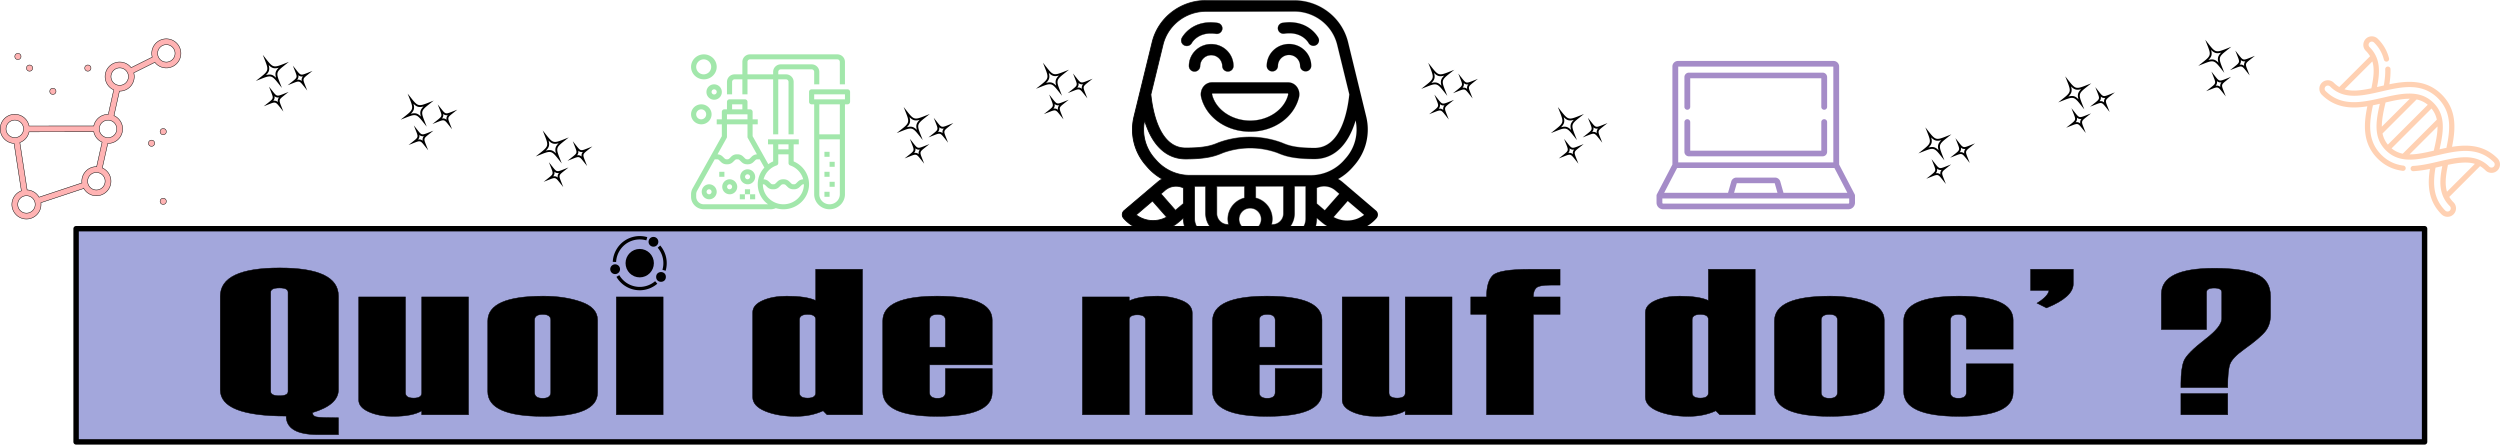 <svg xmlns="http://www.w3.org/2000/svg" xmlns:xlink="http://www.w3.org/1999/xlink" viewBox="0 0 5535.5 984.43"><defs><style>.cls-1{stroke:url(#Dégradé_sans_nom_6);}.cls-2{stroke-width:1.987px;stroke:url(#Dégradé_sans_nom_6-2);}.cls-3{stroke:url(#Dégradé_sans_nom_6-3);}.cls-4{stroke:url(#Dégradé_sans_nom_6-4);}.cls-5{stroke:url(#Dégradé_sans_nom_6-5);}.cls-6{stroke:url(#Dégradé_sans_nom_6-6);}.cls-10,.cls-7{fill:#a3a7dc;}.cls-14,.cls-7,.cls-9{stroke:#000;}.cls-7{stroke-linejoin:round;stroke-width:12px;}.cls-8{isolation:isolate;}.cls-9{stroke-miterlimit:10;}.cls-11{fill:#ffd1b3;}.cls-12{fill:#a58cc8;}.cls-13{fill:#a2e7ab;}.cls-14{fill:#ffb3b3;}</style><linearGradient id="Dégradé_sans_nom_6" x1="102.698" y1="2451.889" x2="245.817" y2="2451.889" gradientTransform="matrix(4.089, 0, 0, -4.023, 2103.093, 9953.29)" gradientUnits="userSpaceOnUse"><stop offset="0"/><stop offset="1" stop-opacity="0"/></linearGradient><linearGradient id="Dégradé_sans_nom_6-2" x1="103.299" y1="2380.224" x2="243.719" y2="2380.224" xlink:href="#Dégradé_sans_nom_6"/><linearGradient id="Dégradé_sans_nom_6-3" x1="102.656" y1="2438.869" x2="245.476" y2="2438.869" xlink:href="#Dégradé_sans_nom_6"/><linearGradient id="Dégradé_sans_nom_6-4" x1="101.201" y1="2451.955" x2="244.316" y2="2451.955" xlink:href="#Dégradé_sans_nom_6"/><linearGradient id="Dégradé_sans_nom_6-5" x1="101.54" y1="2438.944" x2="244.359" y2="2438.944" xlink:href="#Dégradé_sans_nom_6"/><linearGradient id="Dégradé_sans_nom_6-6" x1="103.102" y1="2411.802" x2="243.913" y2="2411.802" xlink:href="#Dégradé_sans_nom_6"/></defs><title>logo_quoi_de_neuf_doc2</title><g id="Barre"><g id="g5067"><g id="g5004"><g id="g5002"><g id="g5000"><path id="path4988" class="cls-1" d="M2666.628,112.868a12.464,12.464,0,0,0,16.582-5.045c.583-1.075,14.81-26.293,53.622-20.46a12.276,12.276,0,0,0,13.987-10.154,12.131,12.131,0,0,0-10.298-13.775c-56.764-8.491-78.277,31.562-79.167,33.269A11.952,11.952,0,0,0,2666.628,112.868Z" transform="translate(-44.5 -12.584)"/><path id="path4990" class="cls-2" d="M3091.239,478.757l-74.463-63.303a62.489,62.489,0,0,0-9.502-6.555,122.489,122.489,0,0,0,32.273-26.158l3.887-4.455a119.869,119.869,0,0,0,26.225-106.989l-40.258-164.956c-13.155-54.483-62.703-92.9-119.644-92.762H2715.244c-56.941-.138-106.489,38.279-119.642,92.762l-40.26,164.956a119.849,119.849,0,0,0,26.231,106.989l3.876,4.448a122.518,122.518,0,0,0,32.3,26.175,62.404,62.404,0,0,0-9.567,6.581l-74.421,63.267a11.954,11.954,0,0,0-1.262,17.069,86.14,86.14,0,0,0,58.885,29.14q3.227.238,6.422.237a86.221,86.221,0,0,0,55.868-20.443c.095-.075.212-.096.306-.176l.111-.14,10.757-9.121v1.522a59.815,59.815,0,0,0,8.105,30.015l35.651,61.346a36.492,36.492,0,0,0,17.766,15.122v15.272a48.257,48.257,0,0,0,27.799,43.373,41.055,41.055,0,0,0-2.673,22.056c3.322,20.585,22.091,38.9,55.785,54.428.185.085.384.05.571.126a12.404,12.404,0,0,0,4.624,1.017l.02.004h.012l.02-.004a12.415,12.415,0,0,0,4.62-1.015c.189-.077.389-.041.575-.126,33.693-15.527,52.461-33.844,55.785-54.428a41.054,41.054,0,0,0-2.673-22.056,48.256,48.256,0,0,0,27.799-43.374v-15.272a36.492,36.492,0,0,0,17.766-15.122l35.651-61.346a59.831,59.831,0,0,0,8.105-30.021v-1.513l10.898,9.241.009.007.009.011.037.023A86.272,86.272,0,0,0,3027.226,525.205q3.218,0,6.458-.237A85.883,85.883,0,0,0,3092.52,495.81a11.964,11.964,0,0,0-1.28-17.053ZM2619.526,111.988c10.527-43.585,50.167-74.317,95.718-74.209h194.513c45.553-.108,85.192,30.625,95.718,74.209l26.743,109.578c-3.824,37.233-18.827,118.722-76.868,118.722-44.724,0-59.208-6.021-73.213-11.846a202.432,202.432,0,0,0-139.277,0c-14.004,5.825-28.489,11.846-73.213,11.846-58.462,0-73.269-82.71-76.906-118.566Zm-26.339,388.843a61.639,61.639,0,0,1-33.098-12.454l36.294-30.862,31.367,35.717a62.121,62.121,0,0,1-34.564,7.599Zm71.663-37.46-17.656,14.969-32.192-36.656,9.266-7.878a37.327,37.327,0,0,1,40.584-5.037v34.602Zm65.121,112.827-35.651-61.346a35.944,35.944,0,0,1-4.861-18.009V424.991h24.609v60.501a48.512,48.512,0,0,0,36.913,46.684v50.12H2740.652a12.366,12.366,0,0,1-10.682-6.097ZM2824.805,450.91v-25.918h61.522v60.501a24.432,24.432,0,0,1-24.609,24.201h-1.748a47.144,47.144,0,0,0,1.748-12.1,48.511,48.511,0,0,0-36.913-46.684Zm24.609,82.985v48.401h-24.609V544.276a49.182,49.182,0,0,0,19.904-10.383h4.705Zm-12.304-36.301a24.612,24.612,0,1,1-24.609-24.201A24.407,24.407,0,0,1,2837.11,497.593Zm-36.913,46.682v38.02h-24.609v-48.401h4.705a49.188,49.188,0,0,0,19.904,10.381Zm0-93.366a48.511,48.511,0,0,0-36.913,46.684,47.073,47.073,0,0,0,1.748,12.1h-1.748a24.432,24.432,0,0,1-24.609-24.201v-60.502h61.522Zm49,229.324h0c-1.765,10.971-14.811,22.837-36.699,33.743-21.73-10.825-34.754-22.62-36.658-33.523A18.746,18.746,0,0,1,2778.984,666.999h67.02A18.862,18.862,0,0,1,2849.198,680.233Zm24.825-61.637a24.432,24.432,0,0,1-24.609,24.201h-73.826a24.432,24.432,0,0,1-24.609-24.201V606.497h123.042v12.1Zm61.52-121.76a35.931,35.931,0,0,1-4.861,18.014l-35.651,61.346a12.363,12.363,0,0,1-10.682,6.097h-10.328V532.174a48.511,48.511,0,0,0,36.913-46.684V424.988h24.609ZM2946.13,400.79h-267.258a99.017,99.017,0,0,1-74.746-33.814l-3.876-4.443a95.861,95.861,0,0,1-21.381-83.398c16.469,54.854,48.106,85.353,90.778,85.353,49.716,0,67.29-7.308,82.796-13.755a177.849,177.849,0,0,1,120.111,0c15.506,6.446,33.08,13.755,82.796,13.755,42.673,0,74.309-30.497,90.778-85.353a95.859,95.859,0,0,1-21.375,83.39l-3.887,4.455A99.003,99.003,0,0,1,2946.13,400.79Zm14.023,62.581V428.77a37.806,37.806,0,0,1,40.542,5l9.335,7.937-32.194,36.657Zm71.723,37.46a62.226,62.226,0,0,1-34.593-7.579l31.363-35.713,36.286,30.855a61.56,61.56,0,0,1-33.056,12.437Z" transform="translate(-44.5 -12.584)"/><path id="path4992" class="cls-3" d="M2677.154,158.782a12.306,12.306,0,0,0,24.608,0,24.613,24.613,0,0,1,49.218,0,12.306,12.306,0,0,0,24.608,0c0-26.731-22.035-48.401-49.217-48.401s-49.217,21.67-49.217,48.401Z" transform="translate(-44.5 -12.584)"/><path id="path4994" class="cls-4" d="M2888.171,87.061h0c38.619-5.754,52.924,19.208,53.615,20.449a12.406,12.406,0,0,0,16.56,5.16,12.003,12.003,0,0,0,5.302-16.269c-.895-1.707-22.41-41.802-79.167-33.271a12.27,12.27,0,0,0-9.635,7.549,11.94,11.94,0,0,0,1.847,11.978A12.414,12.414,0,0,0,2888.171,87.061Z" transform="translate(-44.5 -12.584)"/><path id="path4996" class="cls-5" d="M2861.718,170.581a12.203,12.203,0,0,0,12.304-12.1,24.612,24.612,0,0,1,49.218,0,12.306,12.306,0,0,0,24.608,0c0-26.731-22.035-48.401-49.217-48.401s-49.217,21.67-49.217,48.401a12.203,12.203,0,0,0,12.304,12.1Z" transform="translate(-44.5 -12.584)"/><path id="path4998" class="cls-6" d="M2896.781,195.083H2728.222a23.986,23.986,0,0,0-18.817,9.277,27.763,27.763,0,0,0-4.98,24.017c11.355,44.52,55.796,75.61,108.077,75.61s96.722-31.09,108.083-75.61a27.788,27.788,0,0,0-4.986-24.017,23.99,23.99,0,0,0-18.817-9.277Zm-.066,27.409c-8.471,33.199-43.889,57.293-84.213,57.293s-75.742-24.095-84.207-57.293c-.444-1.731.283-3.12-.072-3.209h168.007a3.957,3.957,0,0,1,.486,3.209Z" transform="translate(-44.5 -12.584)"/></g></g></g></g><rect id="rect5218" class="cls-7" x="168.5" y="506.402" width="5200" height="472.028"/></g><g id="Calque_1" data-name="Calque 1"><g id="text4120" class="cls-8"><g class="cls-8"><path class="cls-9" d="M793.873,974.908H748.389q-70.229,0-70.229-41.104-145.925,0-145.919-57.949V668.541q0-62.666,131.725-62.666,129.904,0,129.907,62.217V875.406q0,33.691-57.493,50.762,0,7.632,8.732,9.545,8.729,1.907,48.761,1.91ZM682.316,879.225V659.781q0-9.656-19.078-9.658-19.444,0-19.441,9.658V879.225q0,9.659,19.441,9.658Q682.316,888.883,682.316,879.225Z" transform="translate(-44.5 -12.584)"/><path class="cls-9" d="M1081.828,930.885H978.266V922.125q-20.041,12.354-64.119,12.354-30.609,0-53.014-9.996-22.408-9.99-22.404-26.166V670.113H942.291V882.145q0,11.906,18.169,11.904,17.799,0,17.806-11.455V670.113h103.562Z" transform="translate(-44.5 -12.584)"/><path class="cls-9" d="M1124.503,879.449V723.346q0-55.028,123.185-55.029,47.6,0,83.759,12.803,36.154,12.803,36.156,39.98v160.596q0,52.784-119.915,52.783Q1124.503,934.479,1124.503,879.449ZM1264.04,881.246V721.549q0-12.803-17.806-12.803-18.174,0-18.169,12.803V881.246q0,13.254,18.169,13.252Q1264.034,894.498,1264.04,881.246Z" transform="translate(-44.5 -12.584)"/><path class="cls-9" d="M1512.75,655.738H1409.188V608.795H1512.75Zm0,275.146H1409.188V670.113H1512.75Z" transform="translate(-44.5 -12.584)"/><path class="cls-9" d="M1954.21,930.885h-78.404l-8.749-8.76q-26.606,12.354-60.485,12.354-39.722,0-67.589-11.455-27.875-11.455-27.872-31.221V704.479q0-16.62,22.041-26.393,22.041-9.771,53.377-9.77,42.984,0,64.119,9.658V608.795H1954.21Zm-103.562-48.74V720.201q0-11.455-17.806-11.455-18.174,0-18.169,11.904V882.145q0,11.906,18.169,11.904Q1850.643,894.049,1850.647,882.145Z" transform="translate(-44.5 -12.584)"/><path class="cls-9" d="M2241.438,820.377H2102.628v60.869q0,13.254,17.8,13.252,17.442,0,17.448-13.252V828.688h103.562v53.008q0,52.784-121.731,52.783-120.647,0-120.642-55.029V723.346q0-55.028,120.642-55.029,121.729,0,121.731,52.783Zm-103.562-39.082V721.549q0-12.803-17.448-12.803-17.799,0-17.8,12.803v59.746Z" transform="translate(-44.5 -12.584)"/><path class="cls-9" d="M2684.353,930.885H2580.79V721.549q0-11.903-17.987-11.904-17.988,0-17.987,11.455V930.885h-103.562V670.113h103.562v8.76q20.763-10.556,64.119-10.557,28.053,0,51.735,9.434,23.676,9.434,23.683,27.627Z" transform="translate(-44.5 -12.584)"/><path class="cls-9" d="M2971.58,820.377H2832.77v60.869q0,13.254,17.8,13.252,17.442,0,17.448-13.252V828.688h103.562v53.008q0,52.784-121.731,52.783-120.647,0-120.642-55.029V723.346q0-55.028,120.642-55.029,121.729,0,121.731,52.783Zm-103.562-39.082V721.549q0-12.803-17.448-12.803-17.799,0-17.8,12.803v59.746Z" transform="translate(-44.5 -12.584)"/><path class="cls-9" d="M3259.535,930.885h-103.562V922.125q-20.041,12.354-64.119,12.354-30.609,0-53.014-9.996-22.408-9.99-22.404-26.166V670.113h103.562V882.145q0,11.906,18.169,11.904,17.799,0,17.806-11.455V670.113h103.562Z" transform="translate(-44.5 -12.584)"/><path class="cls-9" d="M3498.798,708.746h-59.23V930.885H3336.004V708.746h-34.884V670.113h34.884q0-34.365,13.99-47.842,13.985-13.477,83.396-13.477h65.408V643.834h-19.867q-26.367,0-32.862,6.176-6.507,6.182-6.501,20.104h59.23Z" transform="translate(-44.5 -12.584)"/><path class="cls-9" d="M3930.81,930.885h-78.404l-8.75-8.76q-26.606,12.354-60.485,12.354-39.722,0-67.588-11.455-27.876-11.455-27.872-31.221V704.479q0-16.62,22.041-26.393,22.041-9.771,53.377-9.77,42.983,0,64.119,9.658V608.795h103.562Zm-103.562-48.74V720.201q0-11.455-17.806-11.455-18.174,0-18.169,11.904V882.145q0,11.906,18.169,11.904Q3827.241,894.049,3827.247,882.145Z" transform="translate(-44.5 -12.584)"/><path class="cls-9" d="M3973.484,879.449V723.346q0-55.028,123.186-55.029,47.599,0,83.758,12.803,36.154,12.803,36.156,39.98v160.596q0,52.784-119.914,52.783Q3973.484,934.479,3973.484,879.449Zm139.537,1.797V721.549q0-12.803-17.806-12.803-18.174,0-18.169,12.803V881.246q0,13.254,18.169,13.252Q4113.017,894.498,4113.021,881.246Z" transform="translate(-44.5 -12.584)"/><path class="cls-9" d="M4501.996,785.562H4398.433V721.549q0-12.803-17.447-12.803-17.799,0-17.8,12.803V881.246q0,13.254,17.8,13.252,17.442,0,17.447-13.252V818.131h103.563v63.564q0,52.784-119.552,52.783-122.827,0-122.821-55.029V723.346q0-55.028,122.821-55.029,119.549,0,119.552,52.783Z" transform="translate(-44.5 -12.584)"/><path class="cls-9" d="M4575.921,694.371l-21.076-10.557q24.732-15.272,26.527-28.076h-40.698V608.795h94.478v32.344Q4635.151,670.339,4575.921,694.371Z" transform="translate(-44.5 -12.584)"/><path class="cls-9" d="M4977.046,870.689H4873.483v-8.76q0-33.914,6.723-50.426,6.721-16.509,47.785-48.178,35.974-27.627,35.975-45.371V660.006q0-9.656-16.898-9.658-16.896,0-16.896,9.658v82.207h-99.929V663.6q0-57.05,117.37-57.051,58.869,0,91.572,12.578,32.704,12.58,32.703,50.088V710.543q0,20.215-10.68,34.59-10.679,14.376-48.688,41.553-25.345,18.193-30.41,32.344T4977.046,870.689Zm0,60.195H4873.483V883.941h103.562Z" transform="translate(-44.5 -12.584)"/></g><rect class="cls-10" x="1301.044" y="583.416" width="250" height="65"/><ellipse class="cls-10" cx="1416.46" cy="582.689" rx="31.356" ry="31.478"/><path class="cls-10" d="M1412.379,599.57a10.81,10.81,0,1,0,3.219,14.96A10.768,10.768,0,0,0,1412.379,599.57Z" transform="translate(-44.5 -12.584)"/><path class="cls-10" d="M1464.906,647.684a52.352,52.352,0,0,1-49.112-25.867l-6.409,3.756a59.767,59.767,0,0,0,56.083,29.54,60.118,60.118,0,0,0,34.45-14.289l-4.835-5.652a52.656,52.656,0,0,1-30.178,12.513Z" transform="translate(-44.5 -12.584)"/><path class="cls-10" d="M1401.282,592.352l7.413.356a52.665,52.665,0,0,1,8.297-25.909,51.912,51.912,0,0,1,26.017-20.881,52.574,52.574,0,0,1,32.632-1.108l2.08-7.151a60.019,60.019,0,0,0-37.254,1.26,59.279,59.279,0,0,0-29.711,23.843,60.147,60.147,0,0,0-9.472,29.59Z" transform="translate(-44.5 -12.584)"/><path class="cls-10" d="M1511.261,609.982l7.124,2.087a60.296,60.296,0,0,0-12.023-55.872l-5.63,4.853a52.824,52.824,0,0,1,10.529,48.932Z" transform="translate(-44.5 -12.584)"/><path class="cls-10" d="M1485.527,557.071a10.81,10.81,0,1,0-3.219-14.96A10.768,10.768,0,0,0,1485.527,557.071Z" transform="translate(-44.5 -12.584)"/><ellipse class="cls-10" cx="1463.609" cy="613.187" rx="10.781" ry="10.822"/><ellipse cx="1416.46" cy="582.689" rx="31.356" ry="31.478"/><path d="M1412.379,599.57a10.81,10.81,0,1,0,3.219,14.96A10.768,10.768,0,0,0,1412.379,599.57Z" transform="translate(-44.5 -12.584)"/><path d="M1464.906,647.684a52.352,52.352,0,0,1-49.112-25.867l-6.409,3.756a59.767,59.767,0,0,0,56.083,29.54,60.118,60.118,0,0,0,34.45-14.289l-4.835-5.652a52.656,52.656,0,0,1-30.178,12.513Z" transform="translate(-44.5 -12.584)"/><path d="M1401.282,592.352l7.413.356a52.665,52.665,0,0,1,8.297-25.909,51.912,51.912,0,0,1,26.017-20.881,52.574,52.574,0,0,1,32.632-1.108l2.08-7.151a60.019,60.019,0,0,0-37.254,1.26,59.279,59.279,0,0,0-29.711,23.843,60.147,60.147,0,0,0-9.472,29.59Z" transform="translate(-44.5 -12.584)"/><path d="M1511.261,609.982l7.124,2.087a60.296,60.296,0,0,0-12.023-55.872l-5.63,4.853a52.824,52.824,0,0,1,10.529,48.932Z" transform="translate(-44.5 -12.584)"/><path d="M1485.527,557.071a10.81,10.81,0,1,0-3.219-14.96A10.768,10.768,0,0,0,1485.527,557.071Z" transform="translate(-44.5 -12.584)"/><ellipse cx="1463.609" cy="613.187" rx="10.781" ry="10.822"/></g></g><g id="icones"><path id="ADN" class="cls-11" d="M5282.895,125.097a61.764,61.764,0,0,1,9.402,12.006l-68.176,68.117a60.492,60.492,0,0,1-12.026-9.409,18.793,18.793,0,0,0-26.588,26.567c30.524,30.488,67.389,30.933,100.712,25.598-8.003,38.735-11.414,81.556,22.827,115.739,15.481,15.451,33.629,24.336,55.538,27.159a5.86,5.86,0,1,0,1.487-11.625c-19.241-2.482-35.159-10.271-48.716-23.823-31.53-31.494-27.025-71.281-18.673-109.705,5.772-1.146,10.277-2.162,15.218-3.281-8.703,38.177-14.825,75.153,13.469,103.037,62.491,62.33,169.063-43.583,238.813,26.092a7.056,7.056,0,1,1-9.971,9.988c-44.256-44.18-107.796-4.704-168.626-1.61a5.863,5.863,0,1,0,.612,11.71,245.358,245.358,0,0,0,36.69-5.14c-5.335,33.274-4.898,70.125,25.626,100.613a18.794,18.794,0,0,0,26.588-26.57,58.676,58.676,0,0,1-9.402-12.003l68.176-68.119a60.71,60.71,0,0,1,12.026,9.409A18.793,18.793,0,1,0,5574.49,363.278c-30.524-30.488-67.433-30.933-100.712-25.598,9.096-44.214,9.228-83.723-22.827-115.739-34.241-34.183-77.097-30.781-115.843-22.796a176.066,176.066,0,0,0,2.449-33.54,5.863,5.863,0,0,0-11.72.369c.35,10.506-.656,21.979-3.105,35.863-4.941,1.128-9.621,2.226-15,3.46,6.56-32.516,8.484-63.464-16.574-88.494a7.072,7.072,0,1,1,10.014-9.988,80.052,80.052,0,0,1,21.778,37.866,5.865,5.865,0,0,0,11.37-2.881,91.415,91.415,0,0,0-24.839-43.275,18.656,18.656,0,0,0-13.294-5.503c-16.705,0-25.101,20.305-13.294,32.07ZM5468.794,468.852a7.058,7.058,0,1,1-9.971,9.991c-19.023-18.985-24.752-41.241-24.752-63.375a180.55,180.55,0,0,1,3.192-31.65c4.898-1.119,9.752-2.259,14.956-3.461-6.56,32.515-8.484,63.464,16.574,88.495Zm-6.166-31.808c-4.898-15.906-3.018-34.93,2.187-59.485,24.577-5.204,43.599-7.073,59.517-2.183Zm-29.256-90.888c-19.329,4.469-37.346,8.424-53.657,8.25l61.923-61.836c.175,16.287-3.805,34.287-8.265,53.586Zm6.734-68.623-75.435,75.333a56.264,56.264,0,0,1-24.708-11.768l88.336-88.245a55.891,55.891,0,0,1,11.807,24.68Zm-20.072-32.972-88.336,88.247a55.906,55.906,0,0,1-11.807-24.68l75.435-75.333A56.26,56.26,0,0,1,5420.034,244.561Zm-93.409-5.058c19.285-4.47,37.346-8.421,53.614-8.25l-61.879,61.836C5318.185,276.805,5322.12,258.802,5326.625,239.503Zm116.017-9.268c31.53,31.494,26.982,71.278,18.673,109.705-4.154.826-8.396,1.726-15.218,3.281,8.79-38.668,14.693-74.882-13.425-102.998-62.01-61.915-169.544,43.144-238.857-26.134a7.056,7.056,0,0,1,9.971-9.988c62.316,62.269,169.15-43.519,238.857,26.134Zm-147.46-22.134c-24.577,5.204-43.643,7.073-59.561,2.183l61.748-61.668c4.898,15.906,3.018,34.93-2.187,59.485Z" transform="translate(-44.5 -12.584)"/><g id="PC"><g id="g4643"><g id="g4641"><path id="path4639" class="cls-12" d="M4151.813,445.317c-.004-.063-.003-.124-.009-.187a5.968,5.968,0,0,0-.112-.728c-.005-.023-.013-.047-.019-.07a5.933,5.933,0,0,0-.187-.641c-.02-.056-.041-.11-.063-.165a5.938,5.938,0,0,0-.244-.553c-.015-.032-.026-.064-.042-.096l-34.427-66.016V159.666a12.305,12.305,0,0,0-12.461-12.115H3759.981a12.305,12.305,0,0,0-12.461,12.115V376.859l-34.426,66.017c-.016.032-.027.064-.042.096-.09.179-.171.364-.244.552-.021.055-.043.11-.063.166a6.228,6.228,0,0,0-.187.642c-.005.023-.013.045-.018.068a6.008,6.008,0,0,0-.112.729c-.006.062-.006.124-.009.186-.009.13-.021.259-.021.391v15.875a14.614,14.614,0,0,0,14.8,14.388h409.836a14.614,14.614,0,0,0,14.8-14.388V445.706c0-.132-.012-.26-.021-.389ZM3760.394,160.069h343.442v212.029H3760.394Zm-2.484,224.544h348.409l28.596,54.834H3993.489l-7.099-25.023a12.106,12.106,0,0,0-11.685-8.652h-85.18a12.106,12.106,0,0,0-11.685,8.651l-7.099,25.024H3729.314ZM3980.134,439.448h-96.037l6.002-21.159h84.034Zm158.825,22.133a1.902,1.902,0,0,1-1.926,1.872h-409.836a1.902,1.902,0,0,1-1.926-1.872v-9.617h413.688Z" transform="translate(-44.5 -12.584)"/></g></g><g id="g4649"><g id="g4647"><path id="path4645" class="cls-12" d="M4083.667,276.512a6.348,6.348,0,0,0-6.437,6.258v63.46H3787.001V282.77a6.44,6.44,0,0,0-12.874,0V348.933a9.968,9.968,0,0,0,10.094,9.813h295.79a9.968,9.968,0,0,0,10.094-9.813V282.77a6.351,6.351,0,0,0-6.438-6.258Z" transform="translate(-44.5 -12.584)"/></g></g><g id="g4655"><g id="g4653"><path id="path4651" class="cls-12" d="M4080.01,173.419h-295.789a9.968,9.968,0,0,0-10.094,9.813v66.163a6.44,6.44,0,0,0,12.874,0V185.935h290.229V249.395a6.44,6.44,0,0,0,12.874,0v-66.163a9.966,9.966,0,0,0-10.094-9.813Z" transform="translate(-44.5 -12.584)"/></g></g></g><g id="epuisettes"><path id="path6102" class="cls-13" d="M1801.819,369.979V332.12h11.359V321.055h-68.153v11.065h11.359V369.979a56.514,56.514,0,0,0-10.699,6.165l-34.736-62.032V287.859h11.359V276.793h-11.359v-16.598a5.606,5.606,0,0,0-5.679-5.533h-5.679v-16.598a5.606,5.606,0,0,0-5.679-5.533h-34.076a5.606,5.606,0,0,0-5.679,5.533v16.598h-5.679a5.606,5.606,0,0,0-5.679,5.533v16.598h-11.359v11.065h11.359v26.253l-64.689,115.527a27.198,27.198,0,0,0-3.464,13.245v5.422c0,15.253,12.74,27.663,28.397,27.663h147.665a29.045,29.045,0,0,0,11.62-2.466,58.149,58.149,0,0,0,16.778,2.466c31.317,0,56.794-24.819,56.794-55.327C1835.896,398.607,1822.357,378.721,1801.819,369.979Zm-11.359-37.859v11.065h-22.718V332.12ZM1763.96,378.959a5.547,5.547,0,0,0,3.783-5.217V354.251h22.718v19.491a5.547,5.547,0,0,0,3.783,5.217,44.735,44.735,0,0,1,28.727,30.673,17.115,17.115,0,0,0-11.456,4.809l-4.703,4.582a5.808,5.808,0,0,1-4.016,1.621h-1.952a5.798,5.798,0,0,1-4.016-1.621l-4.703-4.582a17.142,17.142,0,0,0-12.047-4.863h-1.952a17.142,17.142,0,0,0-12.047,4.863l-4.703,4.582a5.808,5.808,0,0,1-4.016,1.621h-1.952a5.798,5.798,0,0,1-4.016-1.621l-4.703-4.582a17.119,17.119,0,0,0-11.456-4.809A44.725,44.725,0,0,1,1763.96,378.959Zm-98.447-135.362h22.718v11.065h-22.718ZM1654.154,265.728h45.435v11.065h-45.435Zm-.693,52.444a5.432,5.432,0,0,0,.693-2.65v-27.663h45.435v27.663a5.432,5.432,0,0,0,.693,2.65l20.247,36.157a17.097,17.097,0,0,0-11.245,4.784l-4.703,4.582a5.808,5.808,0,0,1-4.016,1.621h-1.952a5.798,5.798,0,0,1-4.016-1.621l-4.703-4.582a17.142,17.142,0,0,0-12.047-4.863h-1.952a17.142,17.142,0,0,0-12.047,4.863l-4.703,4.582a5.808,5.808,0,0,1-4.016,1.621h-1.952a5.798,5.798,0,0,1-4.016-1.621l-4.703-4.582a17.08,17.08,0,0,0-11.245-4.784Zm-50.421,146.732a16.844,16.844,0,0,1-17.038-16.598V442.885a16.342,16.342,0,0,1,2.08-7.951l38.982-69.618h5.349a5.798,5.798,0,0,1,4.016,1.621l4.703,4.582a17.142,17.142,0,0,0,12.047,4.863h1.952a17.142,17.142,0,0,0,12.047-4.863l4.703-4.582a5.808,5.808,0,0,1,4.016-1.621h1.952a5.798,5.798,0,0,1,4.016,1.621l4.703,4.582a17.142,17.142,0,0,0,12.047,4.863h1.952a17.142,17.142,0,0,0,12.047-4.863l4.703-4.582a5.808,5.808,0,0,1,4.016-1.621h5.349l10.28,18.357a54.139,54.139,0,0,0,8.211,81.232Zm176.062,0c-25.053,0-45.435-19.856-45.435-44.261h.976a5.798,5.798,0,0,1,4.016,1.621l4.703,4.582a17.142,17.142,0,0,0,12.047,4.863h1.952a17.142,17.142,0,0,0,12.047-4.863l4.703-4.582a5.808,5.808,0,0,1,4.016-1.621h1.952a5.798,5.798,0,0,1,4.016,1.621l4.703,4.582a17.142,17.142,0,0,0,12.047,4.863h1.952a17.142,17.142,0,0,0,12.047-4.863l4.703-4.582a5.808,5.808,0,0,1,4.016-1.621h.976C1824.537,445.048,1804.154,464.904,1779.101,464.904Z" transform="translate(-44.5 -12.584)"/><path id="path6104" class="cls-13" d="M1614.398,420.643a16.604,16.604,0,1,0,17.038,16.598A16.844,16.844,0,0,0,1614.398,420.643Zm0,22.131a5.535,5.535,0,1,1,5.679-5.533A5.615,5.615,0,0,1,1614.398,442.774Z" transform="translate(-44.5 -12.584)"/><path id="path6106" class="cls-13" d="M1659.834,409.578a16.604,16.604,0,1,0,17.038,16.598A16.844,16.844,0,0,0,1659.834,409.578Zm0,22.131a5.535,5.535,0,1,1,5.679-5.533A5.615,5.615,0,0,1,1659.834,431.708Z" transform="translate(-44.5 -12.584)"/><path id="path6108" class="cls-13" d="M1699.59,387.447a16.604,16.604,0,1,0,17.038,16.598A16.844,16.844,0,0,0,1699.59,387.447Zm0,22.131a5.535,5.535,0,1,1,5.679-5.533A5.615,5.615,0,0,1,1699.59,409.578Z" transform="translate(-44.5 -12.584)"/><path id="path6110" class="cls-13" d="M1705.269,442.774h11.359V453.839H1705.269Z" transform="translate(-44.5 -12.584)"/><path id="path6112" class="cls-13" d="M1693.91,431.708H1705.269v11.065h-11.359Z" transform="translate(-44.5 -12.584)"/><path id="path6114" class="cls-13" d="M1682.551,442.774h11.359V453.839h-11.359Z" transform="translate(-44.5 -12.584)"/><path id="path6116" class="cls-13" d="M1637.116,392.98h11.359V404.045H1637.116Z" transform="translate(-44.5 -12.584)"/><path id="path6118" class="cls-13" d="M1921.087,210.401h-79.512a5.606,5.606,0,0,0-5.679,5.533V238.065a5.606,5.606,0,0,0,5.679,5.533h5.679V442.774c0,18.308,15.283,33.196,34.076,33.196s34.076-14.888,34.076-33.196V243.597h5.679a5.606,5.606,0,0,0,5.679-5.533V215.934A5.606,5.606,0,0,0,1921.087,210.401Zm-39.756,254.503c-12.529,0-22.718-9.925-22.718-22.131V321.055h45.435V442.774C1904.048,454.979,1893.86,464.904,1881.331,464.904Zm22.718-154.915h-45.435V243.597h45.435Zm11.359-77.458h-68.153V221.467h68.153Z" transform="translate(-44.5 -12.584)"/><path id="path6120" class="cls-13" d="M1869.972,437.241h11.359v11.065H1869.972Z" transform="translate(-44.5 -12.584)"/><path id="path6122" class="cls-13" d="M1881.331,415.11h11.359V426.176h-11.359Z" transform="translate(-44.5 -12.584)"/><path id="path6124" class="cls-13" d="M1869.972,392.98h11.359V404.045H1869.972Z" transform="translate(-44.5 -12.584)"/><path id="path6126" class="cls-13" d="M1881.331,370.849h11.359v11.065h-11.359Z" transform="translate(-44.5 -12.584)"/><path id="path6128" class="cls-13" d="M1869.972,348.718h11.359v11.065H1869.972Z" transform="translate(-44.5 -12.584)"/><path id="path6130" class="cls-13" d="M1665.513,193.803a5.615,5.615,0,0,1,5.679-5.533h17.038v33.196h11.359V188.27h56.794v121.719h11.359v-121.719h17.038a5.615,5.615,0,0,1,5.679,5.533V309.989H1801.819V193.803a16.844,16.844,0,0,0-17.038-16.598h-17.038v-5.533a5.615,5.615,0,0,1,5.679-5.533h68.153a5.615,5.615,0,0,1,5.679,5.533v27.663h11.359v-27.663a16.844,16.844,0,0,0-17.038-16.598h-68.153a16.844,16.844,0,0,0-17.038,16.598v5.533h-56.794V149.542a5.615,5.615,0,0,1,5.679-5.533h193.1a5.615,5.615,0,0,1,5.679,5.533v49.794h11.359V149.542a16.844,16.844,0,0,0-17.038-16.598H1705.269a16.844,16.844,0,0,0-17.038,16.598v27.663h-17.038a16.844,16.844,0,0,0-17.038,16.598v27.663h11.359Z" transform="translate(-44.5 -12.584)"/><path id="path6132" class="cls-13" d="M1608.719,215.934a17.044,17.044,0,1,0,17.038-16.598A16.844,16.844,0,0,0,1608.719,215.934Zm22.718,0a5.681,5.681,0,1,1-5.679-5.533A5.615,5.615,0,0,1,1631.437,215.934Z" transform="translate(-44.5 -12.584)"/><path id="path6134" class="cls-13" d="M1603.04,188.27c15.657,0,28.397-12.411,28.397-27.663s-12.74-27.663-28.397-27.663-28.397,12.411-28.397,27.663S1587.382,188.27,1603.04,188.27Zm0-44.261a16.604,16.604,0,1,1-17.038,16.598A16.844,16.844,0,0,1,1603.04,144.009Z" transform="translate(-44.5 -12.584)"/><path id="path6136" class="cls-13" d="M1597.36,287.859c12.529,0,22.718-9.925,22.718-22.131s-10.189-22.131-22.718-22.131-22.718,9.925-22.718,22.131S1584.831,287.859,1597.36,287.859Zm0-33.196a11.069,11.069,0,1,1-11.359,11.065A11.226,11.226,0,0,1,1597.36,254.663Z" transform="translate(-44.5 -12.584)"/></g><g id="constellation"><g id="g4809"><g id="g4807"><path id="path4805" class="cls-14" d="M412.744,98.595a32.145,32.145,0,0,0-31.153,40.502l-46.71,23.286a32.204,32.204,0,1,0-38.515,49.195l-12.098,54.282c-.186-.003-.37-.014-.556-.014A32.289,32.289,0,0,0,252.119,291.5l-143.251.074a32.25,32.25,0,1,0-33.197,38.559L91.817,435.117a32.245,32.245,0,1,0,43.265,26.282l94.893-31.539a32.218,32.218,0,1,0,41.081-45.421l12.098-54.282c.186.003.37.014.556.014a32.142,32.142,0,0,0,13.152-61.522l12.097-54.282c.186.003.37.014.556.014a32.145,32.145,0,0,0,31.153-40.502l46.71-23.286a32.209,32.209,0,1,0,25.367-51.999ZM57.903,298.009A19.355,19.355,0,1,1,77.258,317.307a19.348,19.348,0,0,1-19.355-19.298Zm45.162,186.549a19.298,19.298,0,1,1,19.355-19.298A19.348,19.348,0,0,1,103.065,484.558Zm122.581-70.76a32.132,32.132,0,0,0,.241,3.861l-94.893,31.539a32.292,32.292,0,0,0-26.427-16.063L88.427,328.183a32.307,32.307,0,0,0,20.442-23.744c24.425-.013,118.759-.061,143.22-.074a32.294,32.294,0,0,0,18.47,23.002l-12.098,54.282c-.186-.003-.37-.014-.556-.014a32.247,32.247,0,0,0-32.258,32.163Zm51.613,0a19.355,19.355,0,1,1-19.355-19.298A19.348,19.348,0,0,1,277.259,413.798ZM303.066,298.009a19.355,19.355,0,1,1-19.355-19.298,19.348,19.348,0,0,1,19.355,19.298Zm6.452-96.491a19.298,19.298,0,1,1,19.355-19.298A19.349,19.349,0,0,1,309.518,201.518Zm103.226-51.461a19.298,19.298,0,1,1,19.355-19.298A19.349,19.349,0,0,1,412.744,150.057Z" transform="translate(-44.5 -12.584)"/></g></g><g id="g4815"><g id="g4813"><ellipse id="circle4811" class="cls-14" cx="39.64" cy="125.036" rx="6.882" ry="6.862"/></g></g><g id="g4821"><g id="g4819"><ellipse id="circle4817" class="cls-14" cx="65.446" cy="150.767" rx="6.882" ry="6.862"/></g></g><g id="g4827"><g id="g4825"><ellipse id="circle4823" class="cls-14" cx="117.06" cy="202.229" rx="6.882" ry="6.862"/></g></g><g id="g4833"><g id="g4831"><ellipse id="circle4829" class="cls-14" cx="194.479" cy="150.767" rx="6.882" ry="6.862"/></g></g><g id="g4839"><g id="g4837"><ellipse id="circle4835" class="cls-14" cx="361.362" cy="445.814" rx="6.882" ry="6.862"/></g></g><g id="g4845"><g id="g4843"><ellipse id="circle4841" class="cls-14" cx="361.362" cy="291.429" rx="6.882" ry="6.862"/></g></g><g id="g4851"><g id="g4849"><ellipse id="circle4847" class="cls-14" cx="335.556" cy="317.16" rx="6.882" ry="6.862"/></g></g></g></g><g id="étoiles"><g id="g7831-61"><g id="g7756-2"><g id="g7754-25"><path id="path7752-51" d="M4973.969,124.973l11.133-8.845-13.229,5.223c-19.791,7.811-22.462,7.099-35.695-9.567l-8.845-11.133,5.225,13.227c7.811,19.793,7.097,22.462-9.569,35.697l-11.133,8.845,13.229-5.223c19.791-7.816,22.459-7.101,35.695,9.567l8.845,11.133-5.225-13.227c-7.811-19.793-7.097-22.462,9.569-35.697Zm-17.274,26.53c-4.948-5.077-9.04-7.338-14.348-7.338a30.156,30.156,0,0,0-8.097,1.324c7.361-7.173,8.803-12.552,6.014-22.445,7.175,7.361,12.552,8.803,22.445,6.014C4955.347,136.232,4953.905,141.611,4956.694,151.503Z" transform="translate(-44.5 -12.584)"/></g></g><g id="g7762-6"><g id="g7760-7"><path id="path7758-5" d="M4973.362,191.531l11.133-8.845-13.227,5.223c-12.108,4.779-13.307,4.456-21.398-5.735l-8.843-11.136,5.221,13.229c4.779,12.104,4.458,13.303-5.735,21.398l-11.133,8.845,13.227-5.223c12.108-4.779,13.307-4.456,21.398,5.735l8.843,11.136-5.221-13.229c-4.779-12.104-4.458-13.303,5.735-21.398Zm-12.648,13.61a11.145,11.145,0,0,0-7.568-3.028,15.602,15.602,0,0,0-2.743.264,11.294,11.294,0,0,0,2.768-10.321,11.296,11.296,0,0,0,10.321,2.764A11.294,11.294,0,0,0,4960.714,205.141Z" transform="translate(-44.5 -12.584)"/></g></g><g id="g7768-68"><g id="g7766-48"><path id="path7764-0" d="M5026.227,145.009l11.133-8.845-13.227,5.223c-12.108,4.781-13.307,4.456-21.398-5.735l-8.843-11.136,5.221,13.229c4.779,12.104,4.458,13.303-5.735,21.398l-11.133,8.845,13.227-5.223c12.106-4.781,13.307-4.453,21.398,5.735l8.843,11.136-5.221-13.229c-4.779-12.104-4.458-13.303,5.735-21.398Zm-12.648,13.61a11.145,11.145,0,0,0-7.568-3.028,15.602,15.602,0,0,0-2.743.264,11.294,11.294,0,0,0,2.768-10.321,11.296,11.296,0,0,0,10.321,2.764A11.294,11.294,0,0,0,5013.58,158.619Z" transform="translate(-44.5 -12.584)"/></g></g></g><g id="g7831-6"><g id="g7756-7"><g id="g7754-9"><path id="path7752-2" d="M4663.933,205.9l11.133-8.845-13.229,5.223c-19.791,7.811-22.462,7.099-35.695-9.567l-8.845-11.133,5.225,13.227c7.811,19.793,7.097,22.462-9.569,35.697l-11.133,8.845,13.229-5.223c19.791-7.816,22.459-7.101,35.695,9.567l8.845,11.133-5.225-13.227c-7.811-19.793-7.097-22.462,9.569-35.697Zm-17.274,26.53c-4.948-5.077-9.04-7.338-14.348-7.338a30.156,30.156,0,0,0-8.097,1.324c7.361-7.173,8.803-12.552,6.014-22.445,7.175,7.361,12.552,8.803,22.445,6.014C4645.311,217.158,4643.869,222.538,4646.658,232.43Z" transform="translate(-44.5 -12.584)"/></g></g><g id="g7762-4"><g id="g7760-25"><path id="path7758-74" d="M4663.326,272.458l11.133-8.845-13.227,5.223c-12.108,4.779-13.307,4.456-21.398-5.735l-8.843-11.136,5.221,13.229c4.779,12.104,4.458,13.303-5.735,21.398l-11.133,8.845,13.227-5.223c12.108-4.779,13.307-4.455,21.398,5.735l8.843,11.136-5.221-13.229c-4.779-12.104-4.458-13.303,5.735-21.398Zm-12.648,13.61a11.145,11.145,0,0,0-7.568-3.028,15.602,15.602,0,0,0-2.743.264,11.294,11.294,0,0,0,2.768-10.321,11.296,11.296,0,0,0,10.321,2.764A11.294,11.294,0,0,0,4650.678,286.067Z" transform="translate(-44.5 -12.584)"/></g></g><g id="g7768-31"><g id="g7766-8"><path id="path7764-5" d="M4716.191,225.936l11.133-8.845-13.227,5.223c-12.108,4.781-13.307,4.456-21.398-5.735l-8.843-11.136,5.221,13.229c4.779,12.104,4.458,13.303-5.735,21.398l-11.133,8.845,13.227-5.223c12.106-4.781,13.307-4.453,21.398,5.735l8.843,11.136-5.221-13.229c-4.779-12.104-4.458-13.303,5.735-21.398Zm-12.648,13.61a11.145,11.145,0,0,0-7.568-3.028,15.602,15.602,0,0,0-2.743.264,11.294,11.294,0,0,0,2.768-10.321,11.296,11.296,0,0,0,10.321,2.764A11.294,11.294,0,0,0,4703.544,239.546Z" transform="translate(-44.5 -12.584)"/></g></g></g><g id="g7831-7"><g id="g7756-5"><g id="g7754-20"><path id="path7752-0" d="M4354.214,318.843l11.133-8.845-13.229,5.223c-19.791,7.811-22.462,7.099-35.695-9.567l-8.845-11.133,5.225,13.227c7.811,19.793,7.097,22.462-9.569,35.697L4292.102,352.29l13.229-5.223c19.791-7.816,22.459-7.101,35.695,9.567l8.845,11.133-5.225-13.227c-7.811-19.793-7.097-22.462,9.569-35.697Zm-17.274,26.53c-4.948-5.077-9.04-7.338-14.348-7.338a30.156,30.156,0,0,0-8.097,1.324c7.361-7.173,8.803-12.552,6.014-22.445,7.175,7.361,12.552,8.803,22.445,6.014C4335.593,330.101,4334.151,335.481,4336.94,345.373Z" transform="translate(-44.5 -12.584)"/></g></g><g id="g7762-17"><g id="g7760-5"><path id="path7758-6" d="M4353.608,385.401l11.133-8.845-13.227,5.223c-12.108,4.779-13.307,4.456-21.398-5.735l-8.843-11.136,5.221,13.229c4.779,12.104,4.458,13.303-5.735,21.398l-11.133,8.845,13.227-5.223c12.108-4.779,13.307-4.456,21.398,5.735l8.843,11.136-5.221-13.229c-4.779-12.104-4.458-13.303,5.735-21.398ZM4340.96,399.011a11.145,11.145,0,0,0-7.568-3.028,15.602,15.602,0,0,0-2.743.264,11.294,11.294,0,0,0,2.768-10.321,11.296,11.296,0,0,0,10.321,2.764A11.294,11.294,0,0,0,4340.96,399.011Z" transform="translate(-44.5 -12.584)"/></g></g><g id="g7768-32"><g id="g7766-6"><path id="path7764-1" d="M4406.473,338.879l11.133-8.845-13.227,5.223c-12.108,4.781-13.307,4.456-21.398-5.735l-8.843-11.136,5.221,13.229c4.779,12.104,4.458,13.303-5.735,21.398l-11.133,8.845,13.227-5.223c12.106-4.781,13.307-4.453,21.398,5.735l8.843,11.136-5.221-13.229c-4.779-12.104-4.458-13.303,5.735-21.398Zm-12.648,13.61a11.145,11.145,0,0,0-7.568-3.028,15.602,15.602,0,0,0-2.743.264,11.294,11.294,0,0,0,2.768-10.321,11.296,11.296,0,0,0,10.321,2.764A11.294,11.294,0,0,0,4393.826,352.489Z" transform="translate(-44.5 -12.584)"/></g></g></g><g id="g7831-85"><g id="g7756-9"><g id="g7754-22"><path id="path7752-9" d="M3540.546,273.883l11.133-8.845-13.229,5.223c-19.791,7.811-22.462,7.099-35.695-9.567l-8.845-11.133,5.225,13.227c7.811,19.793,7.097,22.462-9.569,35.697l-11.133,8.845,13.229-5.223c19.791-7.816,22.459-7.101,35.695,9.567l8.845,11.133-5.225-13.227c-7.811-19.793-7.097-22.462,9.569-35.697Zm-17.274,26.53c-4.948-5.077-9.04-7.338-14.348-7.338a30.156,30.156,0,0,0-8.097,1.324c7.361-7.173,8.803-12.552,6.014-22.445,7.175,7.361,12.552,8.803,22.445,6.014C3521.925,285.141,3520.483,290.52,3523.272,300.413Z" transform="translate(-44.5 -12.584)"/></g></g><g id="g7762-83"><g id="g7760-0"><path id="path7758-0" d="M3539.939,340.44l11.133-8.845-13.227,5.223c-12.108,4.779-13.307,4.456-21.398-5.735l-8.843-11.136,5.221,13.229c4.779,12.104,4.458,13.303-5.735,21.398L3495.957,363.42l13.227-5.223c12.108-4.779,13.307-4.456,21.398,5.735l8.843,11.136-5.221-13.229c-4.779-12.104-4.458-13.303,5.735-21.398Zm-12.648,13.61a11.145,11.145,0,0,0-7.568-3.028,15.602,15.602,0,0,0-2.743.264,11.294,11.294,0,0,0,2.768-10.321,11.296,11.296,0,0,0,10.321,2.764A11.294,11.294,0,0,0,3527.292,354.05Z" transform="translate(-44.5 -12.584)"/></g></g><g id="g7768-27"><g id="g7766-78"><path id="path7764-98" d="M3592.805,293.919l11.133-8.845-13.227,5.223c-12.108,4.781-13.307,4.456-21.398-5.735L3560.47,273.426l5.221,13.229c4.779,12.104,4.458,13.303-5.735,21.398l-11.133,8.845,13.227-5.223c12.106-4.781,13.307-4.453,21.398,5.735l8.843,11.136-5.221-13.229c-4.779-12.104-4.458-13.303,5.735-21.398Zm-12.648,13.61a11.145,11.145,0,0,0-7.568-3.028,15.601,15.601,0,0,0-2.743.264,11.294,11.294,0,0,0,2.768-10.321,11.296,11.296,0,0,0,10.321,2.764A11.294,11.294,0,0,0,3580.157,307.528Z" transform="translate(-44.5 -12.584)"/></g></g></g><g id="g7831-2"><g id="g7756-36"><g id="g7754-5"><path id="path7752-5" d="M3253.482,175.977l11.133-8.845-13.229,5.223c-19.791,7.811-22.462,7.099-35.695-9.567l-8.845-11.133,5.225,13.227c7.811,19.793,7.097,22.462-9.569,35.697l-11.133,8.845,13.229-5.223c19.791-7.816,22.459-7.101,35.695,9.567l8.845,11.133-5.225-13.227c-7.811-19.793-7.097-22.462,9.569-35.697Zm-17.274,26.53c-4.948-5.077-9.04-7.338-14.348-7.338a30.156,30.156,0,0,0-8.097,1.324c7.361-7.173,8.803-12.552,6.014-22.445,7.175,7.361,12.552,8.803,22.445,6.014C3234.861,187.235,3233.419,192.615,3236.208,202.507Z" transform="translate(-44.5 -12.584)"/></g></g><g id="g7762-5"><g id="g7760-35"><path id="path7758-1" d="M3252.875,242.535l11.133-8.845-13.227,5.223c-12.108,4.779-13.307,4.456-21.398-5.735l-8.843-11.136,5.221,13.229c4.779,12.104,4.458,13.303-5.735,21.398l-11.133,8.845,13.227-5.223c12.108-4.779,13.307-4.455,21.398,5.735l8.843,11.136-5.221-13.229c-4.779-12.104-4.458-13.303,5.735-21.398Zm-12.648,13.61a11.145,11.145,0,0,0-7.568-3.028,15.602,15.602,0,0,0-2.743.264,11.294,11.294,0,0,0,2.768-10.321,11.296,11.296,0,0,0,10.321,2.764A11.294,11.294,0,0,0,3240.228,256.145Z" transform="translate(-44.5 -12.584)"/></g></g><g id="g7768-3"><g id="g7766-35"><path id="path7764-3" d="M3305.741,196.013l11.133-8.845-13.227,5.223c-12.108,4.781-13.307,4.456-21.398-5.735l-8.843-11.136,5.221,13.229c4.779,12.104,4.458,13.303-5.735,21.398l-11.133,8.845,13.227-5.223c12.106-4.781,13.307-4.453,21.398,5.735l8.843,11.136-5.221-13.229c-4.779-12.104-4.458-13.303,5.735-21.398ZM3293.093,209.623a11.145,11.145,0,0,0-7.568-3.028,15.603,15.603,0,0,0-2.743.264,11.294,11.294,0,0,0,2.768-10.321,11.296,11.296,0,0,0,10.321,2.764A11.294,11.294,0,0,0,3293.093,209.623Z" transform="translate(-44.5 -12.584)"/></g></g></g><g id="g7831-1"><g id="g7756-6"><g id="g7754-1"><path id="path7752-4" d="M2400.407,175.728l11.133-8.845-13.229,5.223c-19.791,7.811-22.462,7.099-35.695-9.567l-8.845-11.133,5.225,13.227c7.811,19.793,7.097,22.462-9.569,35.697L2338.294,209.175l13.229-5.223c19.791-7.816,22.459-7.101,35.695,9.567l8.845,11.133-5.225-13.227c-7.811-19.793-7.097-22.462,9.569-35.697Zm-17.274,26.53c-4.948-5.077-9.04-7.338-14.348-7.338a30.156,30.156,0,0,0-8.097,1.324c7.361-7.173,8.803-12.552,6.014-22.445,7.175,7.361,12.552,8.803,22.445,6.014C2381.785,186.986,2380.343,192.366,2383.132,202.258Z" transform="translate(-44.5 -12.584)"/></g></g><g id="g7762-8"><g id="g7760-4"><path id="path7758-76" d="M2399.8,242.286l11.133-8.845-13.227,5.223c-12.108,4.779-13.307,4.456-21.398-5.735l-8.843-11.136,5.221,13.229c4.779,12.104,4.458,13.303-5.735,21.398l-11.133,8.845,13.227-5.223c12.108-4.779,13.307-4.456,21.398,5.735l8.843,11.136-5.221-13.229c-4.779-12.104-4.458-13.303,5.735-21.398Zm-12.648,13.61a11.145,11.145,0,0,0-7.568-3.028,15.602,15.602,0,0,0-2.743.264,11.294,11.294,0,0,0,2.768-10.321,11.296,11.296,0,0,0,10.321,2.764A11.294,11.294,0,0,0,2387.152,255.896Z" transform="translate(-44.5 -12.584)"/></g></g><g id="g7768-8"><g id="g7766-7"><path id="path7764-27" d="M2452.666,195.764l11.133-8.845-13.227,5.223c-12.108,4.781-13.307,4.456-21.398-5.735l-8.843-11.136,5.221,13.229c4.779,12.104,4.458,13.303-5.735,21.398l-11.133,8.845,13.227-5.223c12.106-4.781,13.307-4.453,21.398,5.735l8.843,11.136-5.221-13.229c-4.779-12.104-4.458-13.303,5.735-21.398ZM2440.018,209.374a11.145,11.145,0,0,0-7.568-3.028,15.602,15.602,0,0,0-2.743.264,11.294,11.294,0,0,0,2.768-10.321,11.296,11.296,0,0,0,10.321,2.764A11.294,11.294,0,0,0,2440.018,209.374Z" transform="translate(-44.5 -12.584)"/></g></g></g><g id="g7831-5"><g id="g7756-8"><g id="g7754-7"><path id="path7752-8" d="M2092.009,273.855l11.133-8.845-13.229,5.223c-19.791,7.811-22.462,7.099-35.695-9.567l-8.845-11.133,5.225,13.227c7.811,19.793,7.097,22.462-9.569,35.697l-11.133,8.845,13.229-5.223c19.791-7.816,22.459-7.101,35.695,9.567l8.845,11.133-5.225-13.227c-7.811-19.793-7.097-22.462,9.569-35.697ZM2074.734,300.385c-4.948-5.077-9.04-7.338-14.348-7.338a30.156,30.156,0,0,0-8.097,1.324c7.361-7.173,8.803-12.552,6.014-22.445,7.175,7.361,12.552,8.803,22.445,6.014C2073.387,285.113,2071.945,290.493,2074.734,300.385Z" transform="translate(-44.5 -12.584)"/></g></g><g id="g7762-72"><g id="g7760-2"><path id="path7758-9" d="M2091.402,340.413l11.133-8.845-13.227,5.223c-12.108,4.779-13.307,4.456-21.398-5.735l-8.843-11.136,5.221,13.229c4.779,12.104,4.458,13.303-5.735,21.398l-11.133,8.845,13.227-5.223c12.108-4.779,13.307-4.456,21.398,5.735l8.843,11.136-5.221-13.229c-4.779-12.104-4.458-13.303,5.735-21.398Zm-12.648,13.61a11.145,11.145,0,0,0-7.568-3.028,15.602,15.602,0,0,0-2.743.264,11.294,11.294,0,0,0,2.768-10.321,11.296,11.296,0,0,0,10.321,2.764A11.294,11.294,0,0,0,2078.754,354.022Z" transform="translate(-44.5 -12.584)"/></g></g><g id="g7768-1"><g id="g7766-4"><path id="path7764-2" d="M2144.267,293.891l11.133-8.845-13.227,5.223c-12.108,4.781-13.307,4.456-21.398-5.735l-8.843-11.136,5.221,13.229c4.779,12.104,4.458,13.303-5.735,21.398l-11.133,8.845,13.227-5.223c12.106-4.781,13.307-4.453,21.398,5.735l8.843,11.136-5.221-13.229c-4.779-12.104-4.458-13.303,5.735-21.398Zm-12.648,13.61a11.145,11.145,0,0,0-7.568-3.028,15.602,15.602,0,0,0-2.743.264,11.294,11.294,0,0,0,2.768-10.321,11.296,11.296,0,0,0,10.321,2.764A11.294,11.294,0,0,0,2131.62,307.501Z" transform="translate(-44.5 -12.584)"/></g></g></g><g id="g7831-8"><g id="g7756-3"><g id="g7754-0"><path id="path7752-1" d="M1292.776,325.664l11.133-8.845-13.229,5.223c-19.791,7.811-22.462,7.099-35.695-9.567l-8.845-11.133,5.225,13.227c7.811,19.793,7.097,22.462-9.569,35.697l-11.133,8.845,13.229-5.223c19.791-7.816,22.459-7.101,35.695,9.567l8.845,11.133-5.225-13.227c-7.811-19.793-7.097-22.462,9.569-35.697Zm-17.274,26.53c-4.948-5.077-9.04-7.338-14.348-7.338a30.156,30.156,0,0,0-8.097,1.324c7.361-7.173,8.803-12.552,6.014-22.445,7.175,7.361,12.552,8.803,22.445,6.014C1274.155,336.922,1272.713,342.302,1275.502,352.194Z" transform="translate(-44.5 -12.584)"/></g></g><g id="g7762-7"><g id="g7760-9"><path id="path7758-7" d="M1292.169,392.222l11.133-8.845-13.227,5.223c-12.108,4.779-13.307,4.456-21.398-5.735l-8.843-11.136,5.221,13.229c4.779,12.104,4.458,13.303-5.735,21.398l-11.133,8.845,13.227-5.223c12.108-4.779,13.307-4.456,21.398,5.735l8.843,11.136-5.221-13.229c-4.779-12.104-4.458-13.303,5.735-21.398Zm-12.648,13.61a11.145,11.145,0,0,0-7.568-3.028,15.602,15.602,0,0,0-2.743.264,11.294,11.294,0,0,0,2.768-10.321,11.296,11.296,0,0,0,10.321,2.764A11.294,11.294,0,0,0,1279.522,405.832Z" transform="translate(-44.5 -12.584)"/></g></g><g id="g7768-6"><g id="g7766-36"><path id="path7764-9" d="M1345.035,345.7l11.133-8.845-13.227,5.223c-12.108,4.781-13.307,4.456-21.398-5.735l-8.843-11.136,5.221,13.229c4.779,12.104,4.458,13.303-5.735,21.398l-11.133,8.845,13.227-5.223c12.106-4.781,13.307-4.453,21.398,5.735l8.843,11.136-5.221-13.229c-4.779-12.104-4.458-13.303,5.735-21.398Zm-12.648,13.61a11.145,11.145,0,0,0-7.568-3.028,15.602,15.602,0,0,0-2.743.264,11.294,11.294,0,0,0,2.768-10.321,11.296,11.296,0,0,0,10.321,2.764A11.294,11.294,0,0,0,1332.387,359.31Z" transform="translate(-44.5 -12.584)"/></g></g></g><g id="g7831-4"><g id="g7756-1"><g id="g7754-2"><path id="path7752-3" d="M993.705,244.164l11.133-8.845-13.229,5.223c-19.791,7.811-22.462,7.099-35.695-9.567l-8.845-11.133,5.225,13.227c7.811,19.793,7.097,22.462-9.569,35.697L931.592,277.611l13.229-5.223c19.791-7.816,22.459-7.101,35.695,9.567l8.845,11.133-5.225-13.227c-7.811-19.793-7.097-22.462,9.569-35.697ZM976.431,270.694c-4.948-5.077-9.04-7.338-14.348-7.338a30.156,30.156,0,0,0-8.097,1.324c7.361-7.173,8.803-12.552,6.014-22.445,7.175,7.361,12.552,8.803,22.445,6.014C975.084,255.422,973.642,260.802,976.431,270.694Z" transform="translate(-44.5 -12.584)"/></g></g><g id="g7762-1"><g id="g7760-3"><path id="path7758-3" d="M993.098,310.722l11.133-8.845-13.227,5.223c-12.108,4.779-13.307,4.456-21.398-5.735L960.764,290.229l5.221,13.229c4.779,12.104,4.458,13.303-5.735,21.398l-11.133,8.845,13.227-5.223c12.108-4.779,13.307-4.456,21.398,5.735l8.843,11.136-5.221-13.229c-4.779-12.104-4.458-13.303,5.735-21.398Zm-12.648,13.61a11.145,11.145,0,0,0-7.568-3.028,15.602,15.602,0,0,0-2.743.264,11.294,11.294,0,0,0,2.768-10.321A11.296,11.296,0,0,0,983.229,314.01,11.294,11.294,0,0,0,980.451,324.332Z" transform="translate(-44.5 -12.584)"/></g></g><g id="g7768-2"><g id="g7766-3"><path id="path7764-6" d="M1045.964,264.2l11.133-8.845-13.227,5.223c-12.108,4.781-13.307,4.456-21.398-5.735l-8.843-11.136,5.221,13.229c4.779,12.104,4.458,13.303-5.735,21.398l-11.133,8.845,13.227-5.223c12.106-4.781,13.307-4.453,21.398,5.735L1045.45,298.827l-5.221-13.229c-4.779-12.104-4.458-13.303,5.735-21.398Zm-12.648,13.61a11.145,11.145,0,0,0-7.568-3.028,15.602,15.602,0,0,0-2.743.264,11.294,11.294,0,0,0,2.768-10.321,11.296,11.296,0,0,0,10.321,2.764A11.294,11.294,0,0,0,1033.316,277.81Z" transform="translate(-44.5 -12.584)"/></g></g></g><g id="g7831"><g id="g7756"><g id="g7754"><path id="path7752" d="M673.034,158.401l11.133-8.845-13.229,5.223c-19.791,7.811-22.462,7.099-35.695-9.567l-8.845-11.133,5.225,13.227c7.811,19.793,7.097,22.462-9.569,35.697L610.921,191.848l13.229-5.223c19.791-7.816,22.459-7.101,35.695,9.567l8.845,11.133-5.225-13.227c-7.811-19.793-7.097-22.462,9.569-35.697Zm-17.274,26.53c-4.948-5.077-9.04-7.338-14.348-7.338a30.156,30.156,0,0,0-8.097,1.324c7.361-7.173,8.803-12.552,6.014-22.445,7.175,7.361,12.552,8.803,22.445,6.014C654.412,169.659,652.97,175.039,655.759,184.931Z" transform="translate(-44.5 -12.584)"/></g></g><g id="g7762"><g id="g7760"><path id="path7758" d="M672.427,224.959l11.133-8.845-13.227,5.223c-12.108,4.779-13.307,4.456-21.398-5.735l-8.843-11.136,5.221,13.229c4.779,12.104,4.458,13.303-5.735,21.398l-11.133,8.845,13.227-5.223c12.108-4.779,13.307-4.456,21.398,5.735l8.843,11.136-5.221-13.229c-4.779-12.104-4.458-13.303,5.735-21.398Zm-12.648,13.61a11.145,11.145,0,0,0-7.568-3.028,15.602,15.602,0,0,0-2.743.264,11.294,11.294,0,0,0,2.768-10.321,11.296,11.296,0,0,0,10.321,2.764A11.294,11.294,0,0,0,659.779,238.568Z" transform="translate(-44.5 -12.584)"/></g></g><g id="g7768"><g id="g7766"><path id="path7764" d="M725.293,178.437l11.133-8.845-13.227,5.223c-12.108,4.781-13.307,4.456-21.398-5.735l-8.843-11.136,5.221,13.229c4.779,12.104,4.458,13.303-5.735,21.398l-11.133,8.845,13.227-5.223c12.106-4.781,13.307-4.453,21.398,5.735l8.843,11.136-5.221-13.229c-4.779-12.104-4.458-13.303,5.735-21.398ZM712.645,192.047a11.145,11.145,0,0,0-7.568-3.028,15.601,15.601,0,0,0-2.743.264,11.294,11.294,0,0,0,2.768-10.321,11.296,11.296,0,0,0,10.321,2.764A11.294,11.294,0,0,0,712.645,192.047Z" transform="translate(-44.5 -12.584)"/></g></g></g></g></svg>